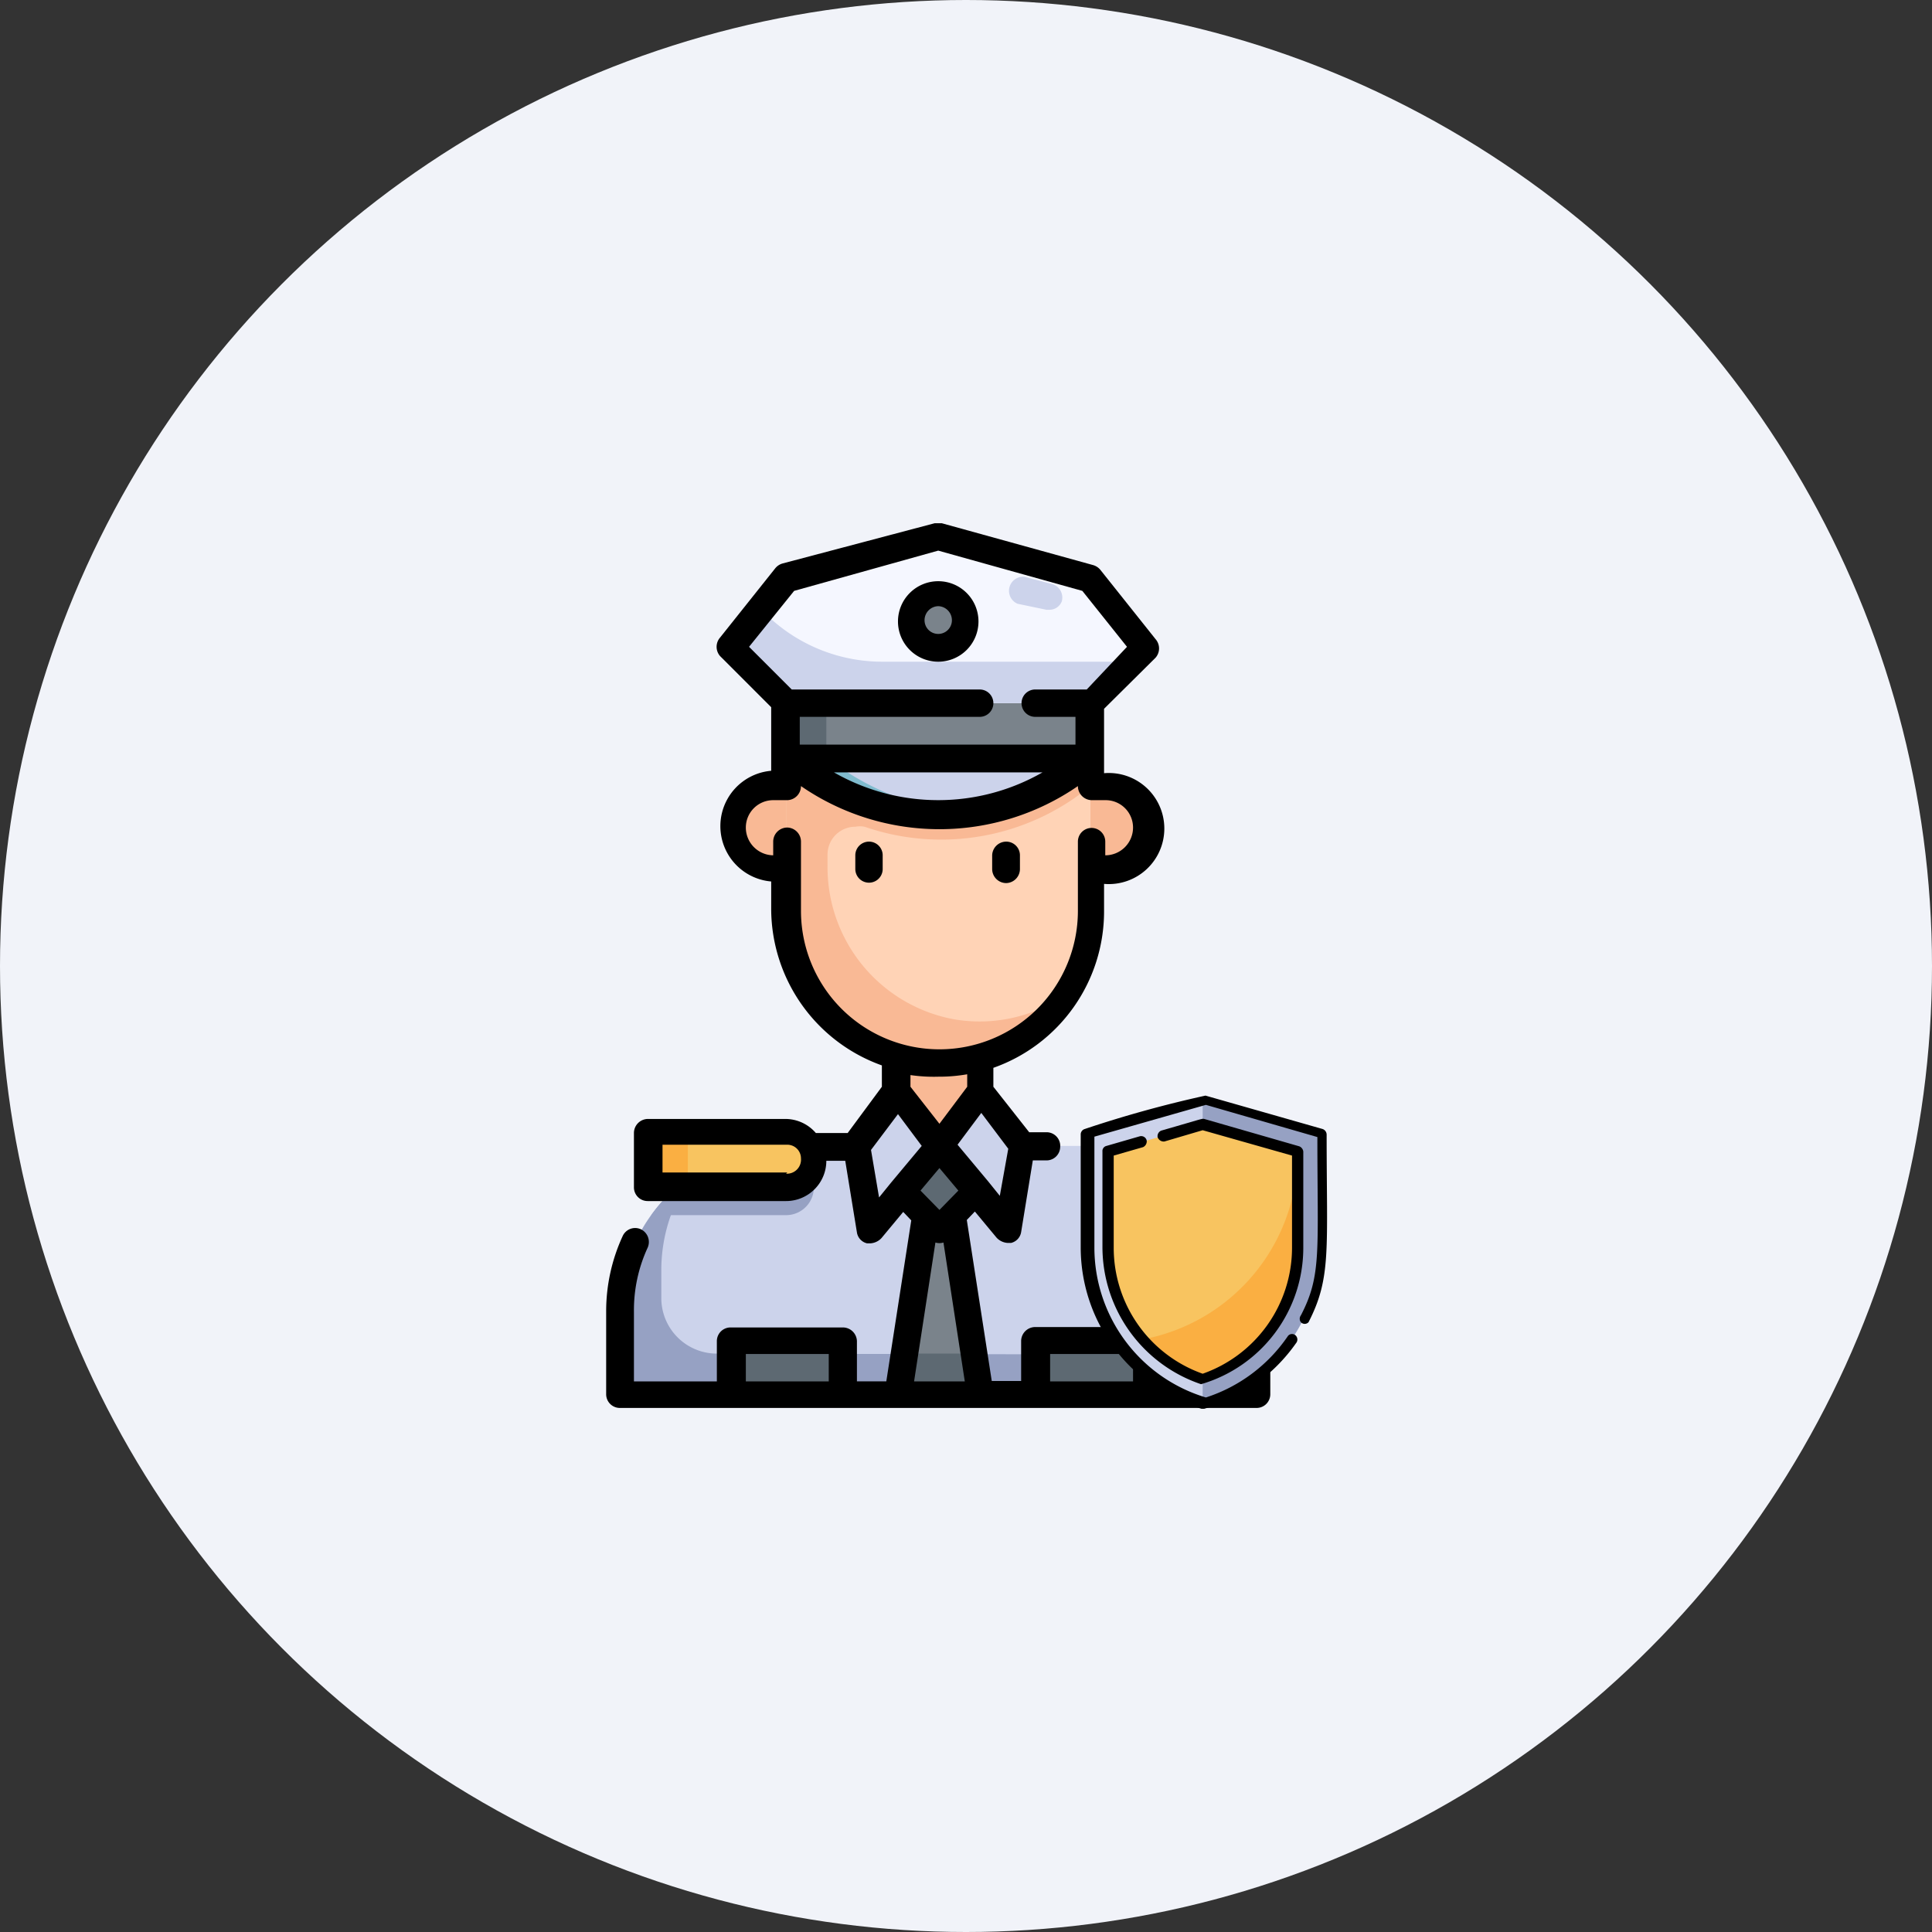<svg xmlns="http://www.w3.org/2000/svg" viewBox="0 0 48 48"><rect x="0" y="0" width="48" height="48" fill="#333333" stroke="none"/><defs><style>.cls-1{fill:#f1f3f9;}.cls-2{fill:none;}.cls-3{fill:#ccd3eb;}.cls-4{fill:#96a1c3;}.cls-5{fill:#7a838b;}.cls-6{fill:#5d6972;}.cls-7{fill:#f8c460;}.cls-8{fill:#f9b995;}.cls-9{fill:#ffd3b6;}.cls-10{fill:#80bbce;}.cls-11{fill:#f5f7ff;}.cls-12{fill:#faaf42;}</style></defs><g id="Layer_2" data-name="Layer 2"><g id="Layer_1-2" data-name="Layer 1"><circle class="cls-1" cx="24" cy="24" r="24"/><rect class="cls-2" x="12" y="12" width="24" height="24"/><g id="Layer_31" data-name="Layer 31"><path class="cls-3" d="M19.53,28.47h7.56a4.13,4.13,0,0,1,4.13,4.12v2.07H15.4V32.59A4.13,4.13,0,0,1,19.53,28.47Z"/><path class="cls-4" d="M17.81,33.63a1.38,1.38,0,0,1-1.38-1.38v-.69a4.05,4.05,0,0,1,.75-2.35,4.12,4.12,0,0,0-1.78,3.38v2.07H31.22v-1Z"/><path class="cls-4" d="M19.53,30.19a.69.69,0,1,0,0-1.38H17.88a4.15,4.15,0,0,0-1.7,1.38Z"/><path class="cls-5" d="M23,30.19l-.69,4.47h2.06l-.69-4.47Z"/><path class="cls-6" d="M22.44,33.63l-.16,1h2.06l-.16-1Z"/><path class="cls-7" d="M16.09,28.13h3.44a.68.68,0,0,1,.69.68.69.69,0,0,1-.69.69H16.09V28.13Z"/><path class="cls-5" d="M18.15,33.28H20.9v1.38H18.15Z"/><path class="cls-6" d="M18.15,33.63H20.9v1H18.15Z"/><path class="cls-5" d="M28.47,34.66H25.72V33.28h2.75Z"/><path class="cls-6" d="M25.72,33.63h2.75v1H25.72Z"/><path class="cls-8" d="M22.28,25.72h2.06v2.75H22.28Z"/><path class="cls-9" d="M19.53,18.84h7.56v3.79a3.78,3.78,0,0,1-7.56,0V18.84Z"/><path class="cls-8" d="M27.09,19.53v-.69H19.53v3.67a3.85,3.85,0,0,0,3.64,3.89,3.77,3.77,0,0,0,3.28-1.67,3.76,3.76,0,0,1-2.77.59,3.84,3.84,0,0,1-3.12-3.82v-.28a.69.69,0,0,1,.69-.68.62.62,0,0,1,.23,0A5.83,5.83,0,0,0,27.09,19.53Z"/><path class="cls-3" d="M27.09,17.47H19.53v1.37a5.87,5.87,0,0,0,7.56,0Z"/><path class="cls-10" d="M20.56,18.84V17.47h-1v1.37a6.14,6.14,0,0,0,4.3,1.35A6.67,6.67,0,0,1,20.56,18.84Z"/><path class="cls-8" d="M19.18,19.53h.35v2.06h-.35a1,1,0,1,1,0-2.06Z"/><path class="cls-8" d="M27.43,21.59h-.34V19.53h.34a1,1,0,1,1,0,2.06Z"/><path class="cls-6" d="M22.28,29.5l1-1,1,1-1,1Z"/><path class="cls-5" d="M19.53,17.47h7.56v1.37H19.53Z"/><path class="cls-6" d="M19.53,17.47h1v1.37h-1Z"/><path class="cls-11" d="M27.09,14.38l-3.78-1-3.78,1-1.38,1.71,1.38,1.38h7.56l1.38-1.38Z"/><path class="cls-3" d="M27.78,16.44H21.92A4.13,4.13,0,0,1,19,15.23l-.09-.09-.77.95,1.38,1.38h7.56l1.38-1.38-.16-.19Z"/><circle class="cls-5" cx="23.31" cy="15.41" r="0.69"/><path class="cls-3" d="M22.28,27.09l-1,1.38.34,2.06,1.72-2.06Z"/><path class="cls-3" d="M24.34,27.09l1,1.38L25,30.53l-1.72-2.06Z"/><path class="cls-12" d="M16.09,28.13h1V29.5h-1Z"/><path d="M26,28.13h-.43L24.68,27v-.47a4.12,4.12,0,0,0,2.75-3.88v-.69a1.38,1.38,0,1,0,0-2.75V17.61l1.28-1.27a.35.35,0,0,0,0-.46l-1.37-1.72a.36.36,0,0,0-.18-.12L23.4,13h-.18l-3.78,1a.36.36,0,0,0-.18.12l-1.37,1.72a.35.35,0,0,0,0,.46l1.27,1.27v1.58a1.38,1.38,0,0,0,0,2.75v.69a4.14,4.14,0,0,0,2.75,3.88V27l-.85,1.15h-.79a1,1,0,0,0-.76-.35H16.09a.35.35,0,0,0-.34.35V29.5a.34.34,0,0,0,.34.34h3.44a1,1,0,0,0,1-1H21l.29,1.78a.33.33,0,0,0,.25.27l.09,0a.41.41,0,0,0,.27-.13l.54-.65.2.21-.62,4h-.73v-1a.35.35,0,0,0-.35-.34H18.15a.34.34,0,0,0-.34.34v1H15.75V32.59A3.7,3.7,0,0,1,16.09,31a.35.35,0,0,0-.17-.46.34.34,0,0,0-.45.17,4.46,4.46,0,0,0-.41,1.86v2.07a.34.34,0,0,0,.34.34H31.22a.34.34,0,0,0,.34-.34V32.59a4.46,4.46,0,0,0-.41-1.86.34.34,0,0,0-.45-.17.35.35,0,0,0-.17.46,3.7,3.7,0,0,1,.34,1.57v1.72H28.81v-1a.34.34,0,0,0-.34-.34H25.72a.35.35,0,0,0-.35.34v1h-.73l-.62-4,.2-.21.54.65a.41.41,0,0,0,.27.13l.09,0a.33.33,0,0,0,.25-.27l.29-1.78H26a.34.34,0,0,0,.34-.33h0A.34.34,0,0,0,26,28.13Zm-6.44,1h-3.1v-.69h3.1a.34.34,0,0,1,.34.34A.35.35,0,0,1,19.53,29.16Zm5.28.58-.29-.36h0l-.76-.91.59-.79.67.89ZM19.73,14.68l3.58-1,3.58,1L28,16.07,27,17.13H25.72a.34.34,0,1,0,0,.68h1v.69H19.87v-.69h4.47a.34.34,0,0,0,0-.68H19.67l-1.06-1.06Zm6.17,4.51a5.21,5.21,0,0,1-5.18,0Zm-6,3.44V20.91a.35.35,0,0,0-.34-.35.35.35,0,0,0-.35.35v.34a.69.69,0,0,1-.68-.69.68.68,0,0,1,.68-.68h.35a.35.35,0,0,0,.34-.35v0a6.06,6.06,0,0,0,6.88,0v0a.35.35,0,0,0,.34.35h.34a.68.68,0,0,1,.69.68.69.69,0,0,1-.69.69v-.34a.34.34,0,1,0-.68,0v1.72a3.44,3.44,0,0,1-6.88,0Zm3.44,4.12a4,4,0,0,0,.69-.06V27l-.69.92L22.62,27v-.29A4,4,0,0,0,23.31,26.75Zm-1.5,3-.2-1.18.67-.89.59.79-.76.91h0Zm1.5-.73.47.56-.47.48-.47-.48Zm-4.81,5.3v-.68h2.06v.68Zm4.18,0,.53-3.45a.34.34,0,0,0,.2,0l.53,3.45Zm3.38,0v-.68h2.06v.68Z"/><path d="M23.31,16.44a1,1,0,1,0-1-1A1,1,0,0,0,23.31,16.44Zm0-1.38a.35.35,0,0,1,.34.35.34.34,0,0,1-.68,0A.35.35,0,0,1,23.31,15.06Z"/><path d="M21.59,20.91a.34.34,0,0,0-.34.34v.34a.34.34,0,1,0,.68,0v-.34A.34.34,0,0,0,21.59,20.91Z"/><path d="M25,21.94a.35.35,0,0,0,.34-.35v-.34a.34.34,0,0,0-.34-.34.35.35,0,0,0-.35.34v.34A.35.35,0,0,0,25,21.94Z"/><path class="cls-3" d="M26.06,15.15H26L25.28,15a.35.35,0,0,1,.17-.67h0l.69.18a.35.35,0,0,1,.24.43A.33.33,0,0,1,26.06,15.15Z"/></g><g id="Shield"><path class="cls-3" d="M29.88,34.84A4,4,0,0,1,27,31V28.19l2.9-.83,2.91.83V31A4,4,0,0,1,29.88,34.84Z"/><path class="cls-4" d="M29.88,27.36l2.91.83V31a4,4,0,0,1-2.91,3.86S29.88,35.07,29.88,27.36Z"/><path class="cls-7" d="M32.24,28.61V31a3.49,3.49,0,0,1-2.36,3.28A3.48,3.48,0,0,1,27.53,31V28.61l2.35-.67Z"/><path class="cls-12" d="M32.24,28.61V31a3.49,3.49,0,0,1-2.36,3.28,3.53,3.53,0,0,1-1.51-1A4.71,4.71,0,0,0,32.24,28.61Z"/><path d="M29.85,35a4.18,4.18,0,0,1-3-4V28.19a.14.14,0,0,1,.1-.14,29,29,0,0,1,3-.83l2.91.83a.15.15,0,0,1,.1.14c0,2.86.12,3.55-.45,4.66a.13.13,0,0,1-.19,0,.14.14,0,0,1,0-.17c.52-1,.41-1.59.41-4.43l-2.77-.8-2.77.79V31a3.89,3.89,0,0,0,2.77,3.72A3.92,3.92,0,0,0,32,33.19a.13.13,0,0,1,.2,0,.14.14,0,0,1,0,.18A4.22,4.22,0,0,1,29.92,35Z"/><path d="M29.84,34.39A3.6,3.6,0,0,1,27.39,31V28.61a.13.13,0,0,1,.1-.14l.83-.24a.14.14,0,0,1,.17.11.16.16,0,0,1-.09.16l-.73.21V31a3.32,3.32,0,0,0,2.21,3.13A3.32,3.32,0,0,0,32.1,31V28.71l-2.22-.63-.95.28a.16.16,0,0,1-.17-.11.15.15,0,0,1,.09-.16c1.08-.31,1-.3,1.07-.29l2.36.68a.16.16,0,0,1,.1.13V31A3.53,3.53,0,0,1,29.84,34.39Z"/></g></g></g></svg>